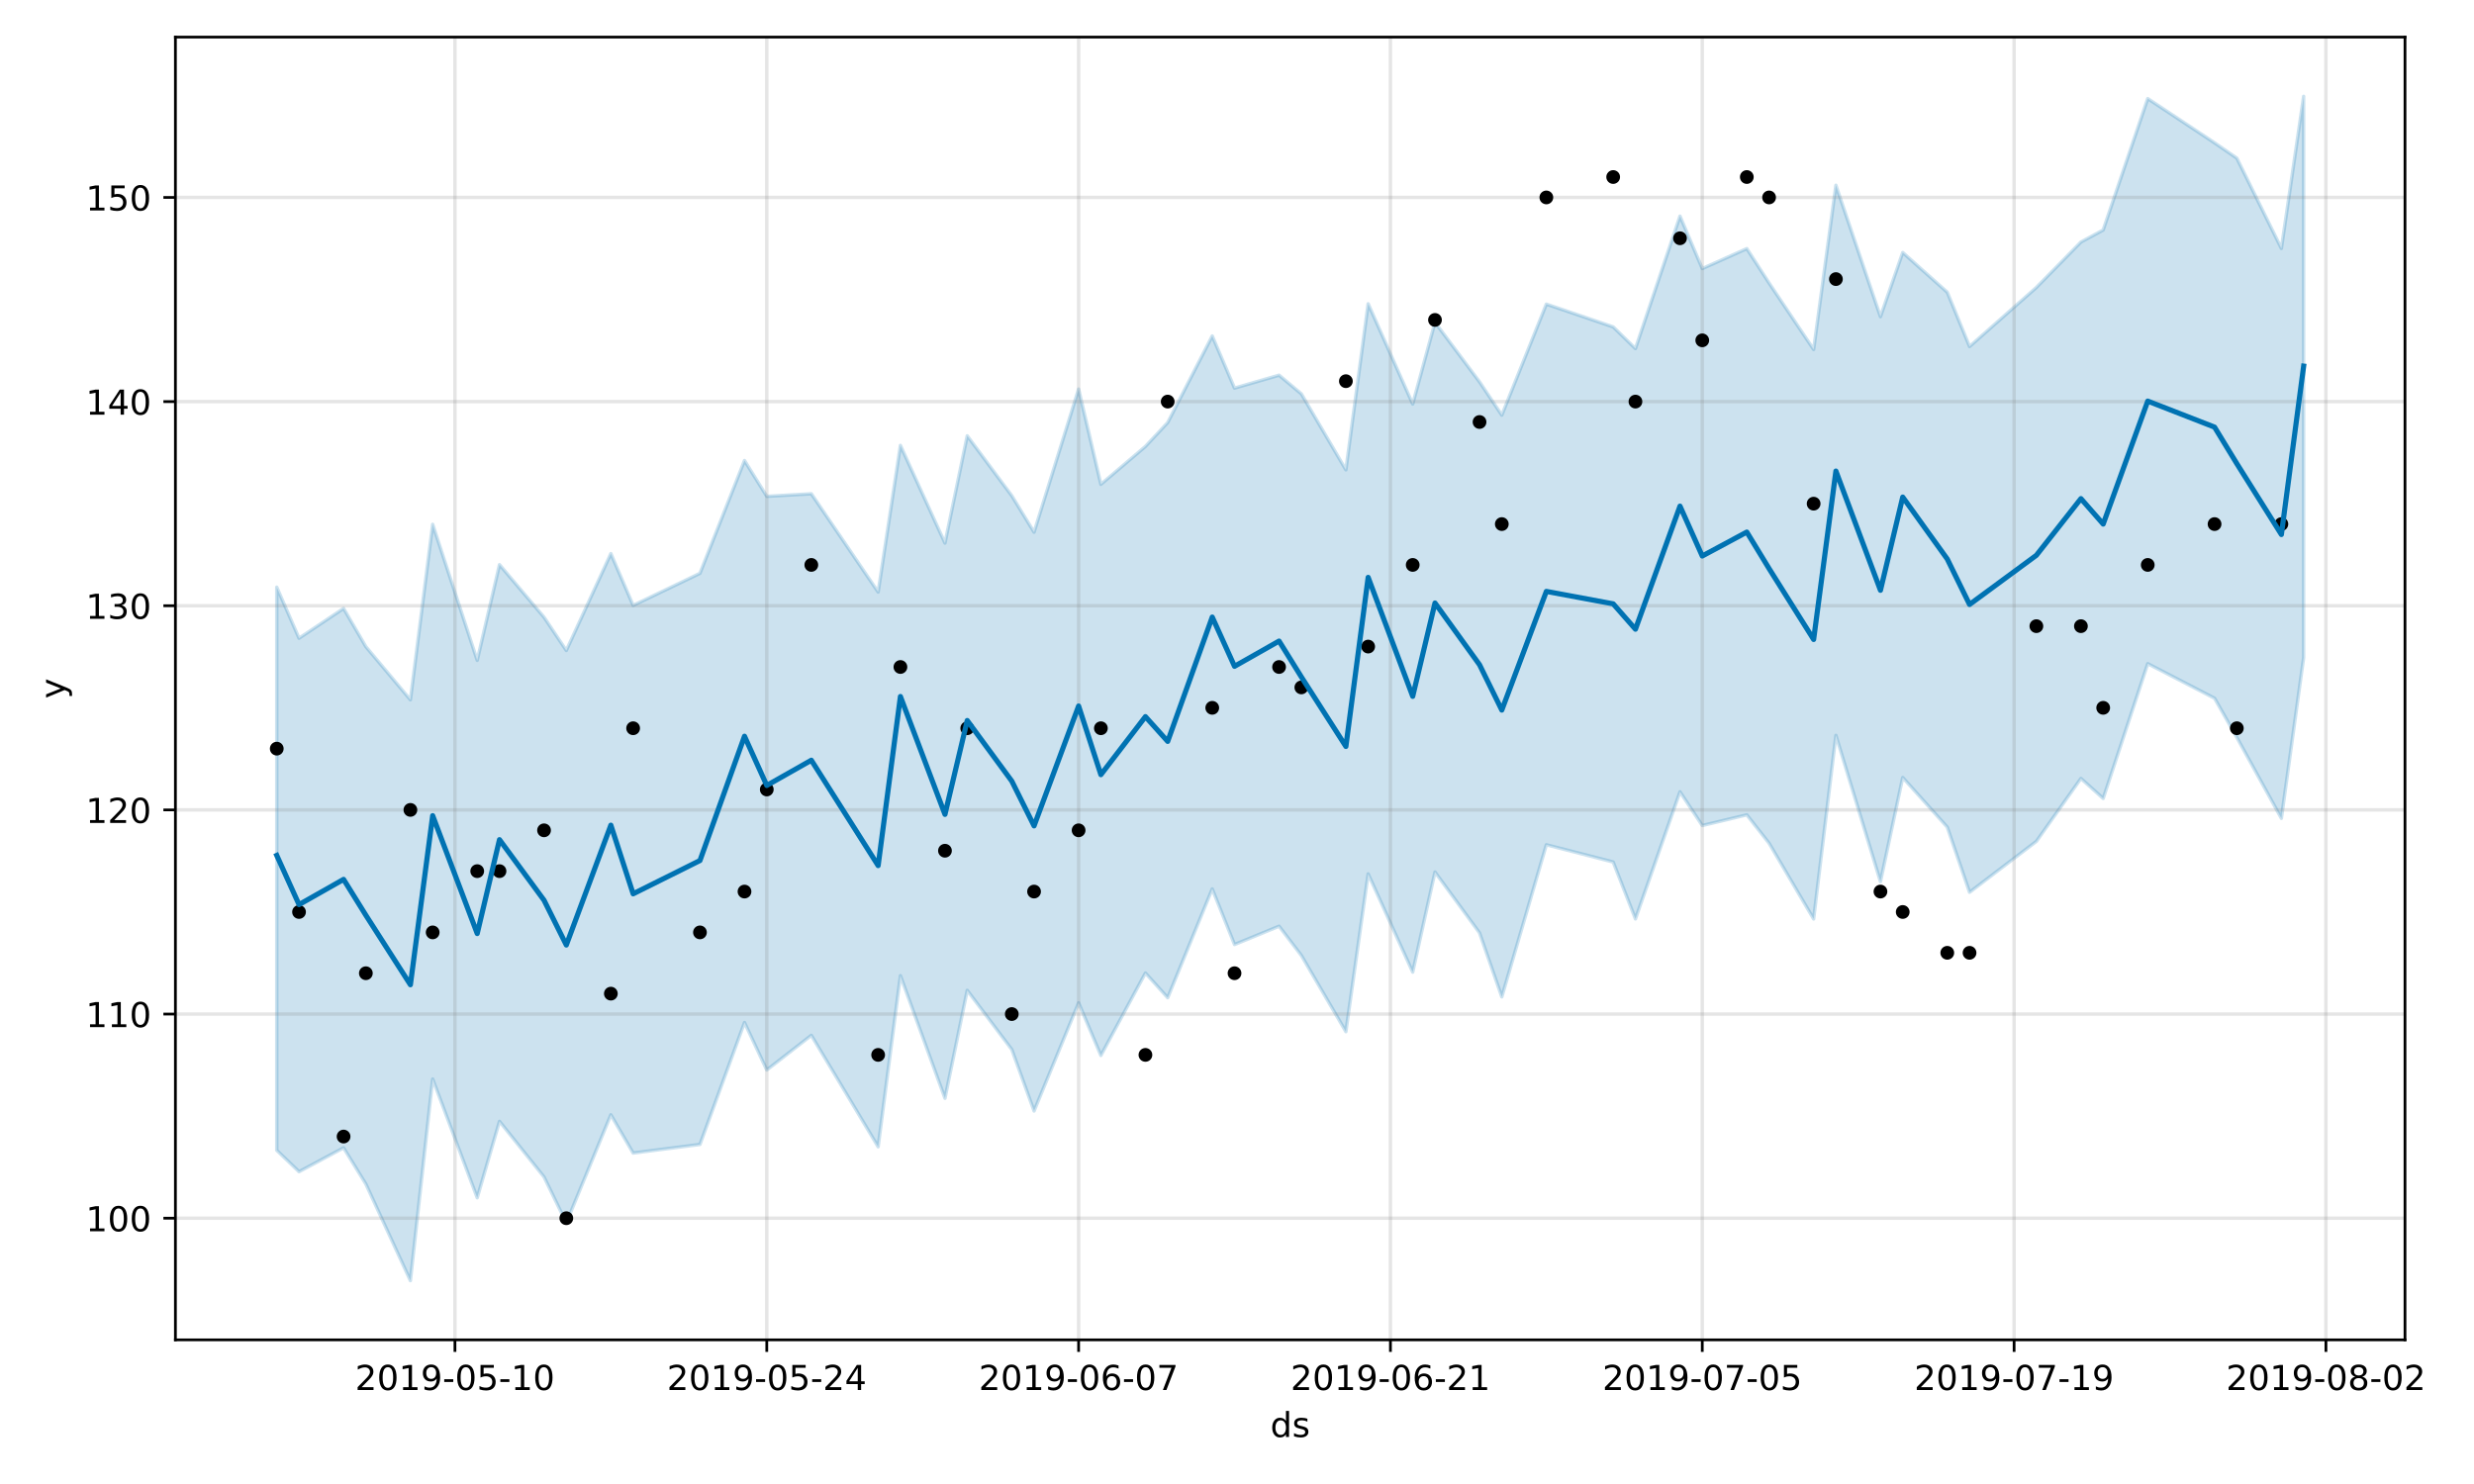<?xml version="1.0" encoding="utf-8" standalone="no"?>
<!DOCTYPE svg PUBLIC "-//W3C//DTD SVG 1.1//EN"
  "http://www.w3.org/Graphics/SVG/1.1/DTD/svg11.dtd">
<!-- Created with matplotlib (https://matplotlib.org/) -->
<svg height="432pt" version="1.1" viewBox="0 0 720 432" width="720pt" xmlns="http://www.w3.org/2000/svg" xmlns:xlink="http://www.w3.org/1999/xlink">
 <defs>
  <style type="text/css">
*{stroke-linecap:butt;stroke-linejoin:round;}
  </style>
 </defs>
 <g id="figure_1">
  <g id="patch_1">
   <path d="M 0 432 
L 720 432 
L 720 0 
L 0 0 
z
" style="fill:#ffffff;"/>
  </g>
  <g id="axes_1">
   <g id="patch_2">
    <path d="M 51.05 390.04 
L 699.919 390.04 
L 699.919 10.8 
L 51.05 10.8 
z
" style="fill:#ffffff;"/>
   </g>
   <g id="PolyCollection_1">
    <defs>
     <path d="M 80.544 -261.065 
L 80.544 -97.14 
L 87.026 -90.914 
L 99.991 -97.859 
L 106.473 -87.327 
L 119.437 -59.198 
L 125.92 -117.883 
L 138.884 -83.327 
L 145.366 -105.566 
L 158.331 -89.377 
L 164.813 -76.023 
L 177.777 -107.482 
L 184.259 -96.343 
L 203.706 -98.847 
L 216.67 -134.342 
L 223.153 -120.518 
L 236.117 -130.604 
L 255.564 -98.168 
L 262.046 -147.968 
L 275.01 -112.286 
L 281.493 -143.706 
L 294.457 -126.481 
L 300.939 -108.582 
L 313.904 -140.077 
L 320.386 -124.75 
L 333.35 -148.749 
L 339.832 -141.559 
L 352.797 -173.233 
L 359.279 -157.045 
L 372.243 -162.376 
L 378.726 -153.869 
L 391.69 -131.673 
L 398.172 -177.602 
L 411.137 -149.009 
L 417.619 -178.151 
L 430.583 -160.435 
L 437.066 -141.799 
L 450.03 -186.082 
L 469.477 -181.064 
L 475.959 -164.499 
L 488.923 -201.498 
L 495.405 -191.685 
L 508.37 -194.789 
L 514.852 -186.527 
L 527.817 -164.48 
L 534.299 -217.933 
L 547.263 -175.349 
L 553.745 -205.657 
L 566.71 -191.216 
L 573.192 -172.253 
L 592.639 -187.075 
L 605.603 -205.384 
L 612.085 -199.56 
L 625.05 -238.798 
L 644.496 -228.733 
L 650.979 -217.33 
L 663.943 -193.776 
L 670.425 -240.579 
L 670.425 -403.962 
L 670.425 -403.962 
L 663.943 -359.678 
L 650.979 -385.956 
L 644.496 -390.418 
L 625.05 -403.293 
L 612.085 -365.05 
L 605.603 -361.542 
L 592.639 -348.318 
L 573.192 -331.13 
L 566.71 -346.931 
L 553.745 -358.493 
L 547.263 -339.817 
L 534.299 -378.066 
L 527.817 -330.259 
L 514.852 -349.604 
L 508.37 -359.624 
L 495.405 -353.817 
L 488.923 -369.079 
L 475.959 -330.53 
L 469.477 -336.842 
L 450.03 -343.463 
L 437.066 -311.15 
L 430.583 -320.836 
L 417.619 -338.165 
L 411.137 -314.387 
L 398.172 -343.569 
L 391.69 -295.223 
L 378.726 -317.35 
L 372.243 -322.782 
L 359.279 -319.026 
L 352.797 -334.199 
L 339.832 -308.982 
L 333.35 -302.045 
L 320.386 -291.015 
L 313.904 -318.74 
L 300.939 -277.079 
L 294.457 -287.685 
L 281.493 -305.129 
L 275.01 -273.907 
L 262.046 -302.34 
L 255.564 -259.657 
L 236.117 -288.261 
L 223.153 -287.521 
L 216.67 -297.938 
L 203.706 -265.105 
L 184.259 -255.767 
L 177.777 -270.845 
L 164.813 -242.638 
L 158.331 -252.324 
L 145.366 -267.623 
L 138.884 -239.772 
L 125.92 -279.364 
L 119.437 -228.287 
L 106.473 -243.753 
L 99.991 -254.887 
L 87.026 -246.209 
L 80.544 -261.065 
z
" id="me167188fa3" style="stroke:#0072b2;stroke-opacity:0.2;"/>
    </defs>
    <g clip-path="url(#p9738524006)">
     <use style="fill:#0072b2;fill-opacity:0.2;stroke:#0072b2;stroke-opacity:0.2;" x="0" xlink:href="#me167188fa3" y="432"/>
    </g>
   </g>
   <g id="matplotlib.axis_1">
    <g id="xtick_1">
     <g id="line2d_1">
      <path clip-path="url(#p9738524006)" d="M 132.402 390.04 
L 132.402 10.8 
" style="fill:none;stroke:#808080;stroke-linecap:square;stroke-opacity:0.2;"/>
     </g>
     <g id="line2d_2">
      <defs>
       <path d="M 0 0 
L 0 3.5 
" id="m0bc4f92ce9" style="stroke:#000000;stroke-width:0.8;"/>
      </defs>
      <g>
       <use style="stroke:#000000;stroke-width:0.8;" x="132.402" xlink:href="#m0bc4f92ce9" y="390.04"/>
      </g>
     </g>
     <g id="text_1">
      <!-- 2019-05-10 -->
      <defs>
       <path d="M 19.188 8.297 
L 53.609 8.297 
L 53.609 0 
L 7.328 0 
L 7.328 8.297 
Q 12.938 14.109 22.625 23.891 
Q 32.328 33.688 34.812 36.531 
Q 39.547 41.844 41.422 45.531 
Q 43.312 49.219 43.312 52.781 
Q 43.312 58.594 39.234 62.25 
Q 35.156 65.922 28.609 65.922 
Q 23.969 65.922 18.812 64.312 
Q 13.672 62.703 7.812 59.422 
L 7.812 69.391 
Q 13.766 71.781 18.938 73 
Q 24.125 74.219 28.422 74.219 
Q 39.75 74.219 46.484 68.547 
Q 53.219 62.891 53.219 53.422 
Q 53.219 48.922 51.531 44.891 
Q 49.859 40.875 45.406 35.406 
Q 44.188 33.984 37.641 27.219 
Q 31.109 20.453 19.188 8.297 
z
" id="DejaVuSans-50"/>
       <path d="M 31.781 66.406 
Q 24.172 66.406 20.328 58.906 
Q 16.5 51.422 16.5 36.375 
Q 16.5 21.391 20.328 13.891 
Q 24.172 6.391 31.781 6.391 
Q 39.453 6.391 43.281 13.891 
Q 47.125 21.391 47.125 36.375 
Q 47.125 51.422 43.281 58.906 
Q 39.453 66.406 31.781 66.406 
z
M 31.781 74.219 
Q 44.047 74.219 50.516 64.516 
Q 56.984 54.828 56.984 36.375 
Q 56.984 17.969 50.516 8.266 
Q 44.047 -1.422 31.781 -1.422 
Q 19.531 -1.422 13.062 8.266 
Q 6.594 17.969 6.594 36.375 
Q 6.594 54.828 13.062 64.516 
Q 19.531 74.219 31.781 74.219 
z
" id="DejaVuSans-48"/>
       <path d="M 12.406 8.297 
L 28.516 8.297 
L 28.516 63.922 
L 10.984 60.406 
L 10.984 69.391 
L 28.422 72.906 
L 38.281 72.906 
L 38.281 8.297 
L 54.391 8.297 
L 54.391 0 
L 12.406 0 
z
" id="DejaVuSans-49"/>
       <path d="M 10.984 1.516 
L 10.984 10.5 
Q 14.703 8.734 18.5 7.812 
Q 22.312 6.891 25.984 6.891 
Q 35.75 6.891 40.891 13.453 
Q 46.047 20.016 46.781 33.406 
Q 43.953 29.203 39.594 26.953 
Q 35.25 24.703 29.984 24.703 
Q 19.047 24.703 12.672 31.312 
Q 6.297 37.938 6.297 49.422 
Q 6.297 60.641 12.938 67.422 
Q 19.578 74.219 30.609 74.219 
Q 43.266 74.219 49.922 64.516 
Q 56.594 54.828 56.594 36.375 
Q 56.594 19.141 48.406 8.859 
Q 40.234 -1.422 26.422 -1.422 
Q 22.703 -1.422 18.891 -0.688 
Q 15.094 0.047 10.984 1.516 
z
M 30.609 32.422 
Q 37.25 32.422 41.125 36.953 
Q 45.016 41.5 45.016 49.422 
Q 45.016 57.281 41.125 61.844 
Q 37.25 66.406 30.609 66.406 
Q 23.969 66.406 20.094 61.844 
Q 16.219 57.281 16.219 49.422 
Q 16.219 41.5 20.094 36.953 
Q 23.969 32.422 30.609 32.422 
z
" id="DejaVuSans-57"/>
       <path d="M 4.891 31.391 
L 31.203 31.391 
L 31.203 23.391 
L 4.891 23.391 
z
" id="DejaVuSans-45"/>
       <path d="M 10.797 72.906 
L 49.516 72.906 
L 49.516 64.594 
L 19.828 64.594 
L 19.828 46.734 
Q 21.969 47.469 24.109 47.828 
Q 26.266 48.188 28.422 48.188 
Q 40.625 48.188 47.75 41.5 
Q 54.891 34.812 54.891 23.391 
Q 54.891 11.625 47.562 5.094 
Q 40.234 -1.422 26.906 -1.422 
Q 22.312 -1.422 17.547 -0.641 
Q 12.797 0.141 7.719 1.703 
L 7.719 11.625 
Q 12.109 9.234 16.797 8.062 
Q 21.484 6.891 26.703 6.891 
Q 35.156 6.891 40.078 11.328 
Q 45.016 15.766 45.016 23.391 
Q 45.016 31 40.078 35.438 
Q 35.156 39.891 26.703 39.891 
Q 22.75 39.891 18.812 39.016 
Q 14.891 38.141 10.797 36.281 
z
" id="DejaVuSans-53"/>
      </defs>
      <g transform="translate(103.344 404.638)scale(0.1 -0.1)">
       <use xlink:href="#DejaVuSans-50"/>
       <use x="63.623" xlink:href="#DejaVuSans-48"/>
       <use x="127.246" xlink:href="#DejaVuSans-49"/>
       <use x="190.869" xlink:href="#DejaVuSans-57"/>
       <use x="254.492" xlink:href="#DejaVuSans-45"/>
       <use x="290.576" xlink:href="#DejaVuSans-48"/>
       <use x="354.199" xlink:href="#DejaVuSans-53"/>
       <use x="417.822" xlink:href="#DejaVuSans-45"/>
       <use x="453.906" xlink:href="#DejaVuSans-49"/>
       <use x="517.529" xlink:href="#DejaVuSans-48"/>
      </g>
     </g>
    </g>
    <g id="xtick_2">
     <g id="line2d_3">
      <path clip-path="url(#p9738524006)" d="M 223.153 390.04 
L 223.153 10.8 
" style="fill:none;stroke:#808080;stroke-linecap:square;stroke-opacity:0.2;"/>
     </g>
     <g id="line2d_4">
      <g>
       <use style="stroke:#000000;stroke-width:0.8;" x="223.153" xlink:href="#m0bc4f92ce9" y="390.04"/>
      </g>
     </g>
     <g id="text_2">
      <!-- 2019-05-24 -->
      <defs>
       <path d="M 37.797 64.312 
L 12.891 25.391 
L 37.797 25.391 
z
M 35.203 72.906 
L 47.609 72.906 
L 47.609 25.391 
L 58.016 25.391 
L 58.016 17.188 
L 47.609 17.188 
L 47.609 0 
L 37.797 0 
L 37.797 17.188 
L 4.891 17.188 
L 4.891 26.703 
z
" id="DejaVuSans-52"/>
      </defs>
      <g transform="translate(194.095 404.638)scale(0.1 -0.1)">
       <use xlink:href="#DejaVuSans-50"/>
       <use x="63.623" xlink:href="#DejaVuSans-48"/>
       <use x="127.246" xlink:href="#DejaVuSans-49"/>
       <use x="190.869" xlink:href="#DejaVuSans-57"/>
       <use x="254.492" xlink:href="#DejaVuSans-45"/>
       <use x="290.576" xlink:href="#DejaVuSans-48"/>
       <use x="354.199" xlink:href="#DejaVuSans-53"/>
       <use x="417.822" xlink:href="#DejaVuSans-45"/>
       <use x="453.906" xlink:href="#DejaVuSans-50"/>
       <use x="517.529" xlink:href="#DejaVuSans-52"/>
      </g>
     </g>
    </g>
    <g id="xtick_3">
     <g id="line2d_5">
      <path clip-path="url(#p9738524006)" d="M 313.904 390.04 
L 313.904 10.8 
" style="fill:none;stroke:#808080;stroke-linecap:square;stroke-opacity:0.2;"/>
     </g>
     <g id="line2d_6">
      <g>
       <use style="stroke:#000000;stroke-width:0.8;" x="313.904" xlink:href="#m0bc4f92ce9" y="390.04"/>
      </g>
     </g>
     <g id="text_3">
      <!-- 2019-06-07 -->
      <defs>
       <path d="M 33.016 40.375 
Q 26.375 40.375 22.484 35.828 
Q 18.609 31.297 18.609 23.391 
Q 18.609 15.531 22.484 10.953 
Q 26.375 6.391 33.016 6.391 
Q 39.656 6.391 43.531 10.953 
Q 47.406 15.531 47.406 23.391 
Q 47.406 31.297 43.531 35.828 
Q 39.656 40.375 33.016 40.375 
z
M 52.594 71.297 
L 52.594 62.312 
Q 48.875 64.062 45.094 64.984 
Q 41.312 65.922 37.594 65.922 
Q 27.828 65.922 22.672 59.328 
Q 17.531 52.734 16.797 39.406 
Q 19.672 43.656 24.016 45.922 
Q 28.375 48.188 33.594 48.188 
Q 44.578 48.188 50.953 41.516 
Q 57.328 34.859 57.328 23.391 
Q 57.328 12.156 50.688 5.359 
Q 44.047 -1.422 33.016 -1.422 
Q 20.359 -1.422 13.672 8.266 
Q 6.984 17.969 6.984 36.375 
Q 6.984 53.656 15.188 63.938 
Q 23.391 74.219 37.203 74.219 
Q 40.922 74.219 44.703 73.484 
Q 48.484 72.75 52.594 71.297 
z
" id="DejaVuSans-54"/>
       <path d="M 8.203 72.906 
L 55.078 72.906 
L 55.078 68.703 
L 28.609 0 
L 18.312 0 
L 43.219 64.594 
L 8.203 64.594 
z
" id="DejaVuSans-55"/>
      </defs>
      <g transform="translate(284.846 404.638)scale(0.1 -0.1)">
       <use xlink:href="#DejaVuSans-50"/>
       <use x="63.623" xlink:href="#DejaVuSans-48"/>
       <use x="127.246" xlink:href="#DejaVuSans-49"/>
       <use x="190.869" xlink:href="#DejaVuSans-57"/>
       <use x="254.492" xlink:href="#DejaVuSans-45"/>
       <use x="290.576" xlink:href="#DejaVuSans-48"/>
       <use x="354.199" xlink:href="#DejaVuSans-54"/>
       <use x="417.822" xlink:href="#DejaVuSans-45"/>
       <use x="453.906" xlink:href="#DejaVuSans-48"/>
       <use x="517.529" xlink:href="#DejaVuSans-55"/>
      </g>
     </g>
    </g>
    <g id="xtick_4">
     <g id="line2d_7">
      <path clip-path="url(#p9738524006)" d="M 404.655 390.04 
L 404.655 10.8 
" style="fill:none;stroke:#808080;stroke-linecap:square;stroke-opacity:0.2;"/>
     </g>
     <g id="line2d_8">
      <g>
       <use style="stroke:#000000;stroke-width:0.8;" x="404.655" xlink:href="#m0bc4f92ce9" y="390.04"/>
      </g>
     </g>
     <g id="text_4">
      <!-- 2019-06-21 -->
      <g transform="translate(375.597 404.638)scale(0.1 -0.1)">
       <use xlink:href="#DejaVuSans-50"/>
       <use x="63.623" xlink:href="#DejaVuSans-48"/>
       <use x="127.246" xlink:href="#DejaVuSans-49"/>
       <use x="190.869" xlink:href="#DejaVuSans-57"/>
       <use x="254.492" xlink:href="#DejaVuSans-45"/>
       <use x="290.576" xlink:href="#DejaVuSans-48"/>
       <use x="354.199" xlink:href="#DejaVuSans-54"/>
       <use x="417.822" xlink:href="#DejaVuSans-45"/>
       <use x="453.906" xlink:href="#DejaVuSans-50"/>
       <use x="517.529" xlink:href="#DejaVuSans-49"/>
      </g>
     </g>
    </g>
    <g id="xtick_5">
     <g id="line2d_9">
      <path clip-path="url(#p9738524006)" d="M 495.405 390.04 
L 495.405 10.8 
" style="fill:none;stroke:#808080;stroke-linecap:square;stroke-opacity:0.2;"/>
     </g>
     <g id="line2d_10">
      <g>
       <use style="stroke:#000000;stroke-width:0.8;" x="495.405" xlink:href="#m0bc4f92ce9" y="390.04"/>
      </g>
     </g>
     <g id="text_5">
      <!-- 2019-07-05 -->
      <g transform="translate(466.348 404.638)scale(0.1 -0.1)">
       <use xlink:href="#DejaVuSans-50"/>
       <use x="63.623" xlink:href="#DejaVuSans-48"/>
       <use x="127.246" xlink:href="#DejaVuSans-49"/>
       <use x="190.869" xlink:href="#DejaVuSans-57"/>
       <use x="254.492" xlink:href="#DejaVuSans-45"/>
       <use x="290.576" xlink:href="#DejaVuSans-48"/>
       <use x="354.199" xlink:href="#DejaVuSans-55"/>
       <use x="417.822" xlink:href="#DejaVuSans-45"/>
       <use x="453.906" xlink:href="#DejaVuSans-48"/>
       <use x="517.529" xlink:href="#DejaVuSans-53"/>
      </g>
     </g>
    </g>
    <g id="xtick_6">
     <g id="line2d_11">
      <path clip-path="url(#p9738524006)" d="M 586.156 390.04 
L 586.156 10.8 
" style="fill:none;stroke:#808080;stroke-linecap:square;stroke-opacity:0.2;"/>
     </g>
     <g id="line2d_12">
      <g>
       <use style="stroke:#000000;stroke-width:0.8;" x="586.156" xlink:href="#m0bc4f92ce9" y="390.04"/>
      </g>
     </g>
     <g id="text_6">
      <!-- 2019-07-19 -->
      <g transform="translate(557.099 404.638)scale(0.1 -0.1)">
       <use xlink:href="#DejaVuSans-50"/>
       <use x="63.623" xlink:href="#DejaVuSans-48"/>
       <use x="127.246" xlink:href="#DejaVuSans-49"/>
       <use x="190.869" xlink:href="#DejaVuSans-57"/>
       <use x="254.492" xlink:href="#DejaVuSans-45"/>
       <use x="290.576" xlink:href="#DejaVuSans-48"/>
       <use x="354.199" xlink:href="#DejaVuSans-55"/>
       <use x="417.822" xlink:href="#DejaVuSans-45"/>
       <use x="453.906" xlink:href="#DejaVuSans-49"/>
       <use x="517.529" xlink:href="#DejaVuSans-57"/>
      </g>
     </g>
    </g>
    <g id="xtick_7">
     <g id="line2d_13">
      <path clip-path="url(#p9738524006)" d="M 676.907 390.04 
L 676.907 10.8 
" style="fill:none;stroke:#808080;stroke-linecap:square;stroke-opacity:0.2;"/>
     </g>
     <g id="line2d_14">
      <g>
       <use style="stroke:#000000;stroke-width:0.8;" x="676.907" xlink:href="#m0bc4f92ce9" y="390.04"/>
      </g>
     </g>
     <g id="text_7">
      <!-- 2019-08-02 -->
      <defs>
       <path d="M 31.781 34.625 
Q 24.75 34.625 20.719 30.859 
Q 16.703 27.094 16.703 20.516 
Q 16.703 13.922 20.719 10.156 
Q 24.75 6.391 31.781 6.391 
Q 38.812 6.391 42.859 10.172 
Q 46.922 13.969 46.922 20.516 
Q 46.922 27.094 42.891 30.859 
Q 38.875 34.625 31.781 34.625 
z
M 21.922 38.812 
Q 15.578 40.375 12.031 44.719 
Q 8.5 49.078 8.5 55.328 
Q 8.5 64.062 14.719 69.141 
Q 20.953 74.219 31.781 74.219 
Q 42.672 74.219 48.875 69.141 
Q 55.078 64.062 55.078 55.328 
Q 55.078 49.078 51.531 44.719 
Q 48 40.375 41.703 38.812 
Q 48.828 37.156 52.797 32.312 
Q 56.781 27.484 56.781 20.516 
Q 56.781 9.906 50.312 4.234 
Q 43.844 -1.422 31.781 -1.422 
Q 19.734 -1.422 13.25 4.234 
Q 6.781 9.906 6.781 20.516 
Q 6.781 27.484 10.781 32.312 
Q 14.797 37.156 21.922 38.812 
z
M 18.312 54.391 
Q 18.312 48.734 21.844 45.562 
Q 25.391 42.391 31.781 42.391 
Q 38.141 42.391 41.719 45.562 
Q 45.312 48.734 45.312 54.391 
Q 45.312 60.062 41.719 63.234 
Q 38.141 66.406 31.781 66.406 
Q 25.391 66.406 21.844 63.234 
Q 18.312 60.062 18.312 54.391 
z
" id="DejaVuSans-56"/>
      </defs>
      <g transform="translate(647.85 404.638)scale(0.1 -0.1)">
       <use xlink:href="#DejaVuSans-50"/>
       <use x="63.623" xlink:href="#DejaVuSans-48"/>
       <use x="127.246" xlink:href="#DejaVuSans-49"/>
       <use x="190.869" xlink:href="#DejaVuSans-57"/>
       <use x="254.492" xlink:href="#DejaVuSans-45"/>
       <use x="290.576" xlink:href="#DejaVuSans-48"/>
       <use x="354.199" xlink:href="#DejaVuSans-56"/>
       <use x="417.822" xlink:href="#DejaVuSans-45"/>
       <use x="453.906" xlink:href="#DejaVuSans-48"/>
       <use x="517.529" xlink:href="#DejaVuSans-50"/>
      </g>
     </g>
    </g>
    <g id="text_8">
     <!-- ds -->
     <defs>
      <path d="M 45.406 46.391 
L 45.406 75.984 
L 54.391 75.984 
L 54.391 0 
L 45.406 0 
L 45.406 8.203 
Q 42.578 3.328 38.25 0.953 
Q 33.938 -1.422 27.875 -1.422 
Q 17.969 -1.422 11.734 6.484 
Q 5.516 14.406 5.516 27.297 
Q 5.516 40.188 11.734 48.094 
Q 17.969 56 27.875 56 
Q 33.938 56 38.25 53.625 
Q 42.578 51.266 45.406 46.391 
z
M 14.797 27.297 
Q 14.797 17.391 18.875 11.75 
Q 22.953 6.109 30.078 6.109 
Q 37.203 6.109 41.297 11.75 
Q 45.406 17.391 45.406 27.297 
Q 45.406 37.203 41.297 42.844 
Q 37.203 48.484 30.078 48.484 
Q 22.953 48.484 18.875 42.844 
Q 14.797 37.203 14.797 27.297 
z
" id="DejaVuSans-100"/>
      <path d="M 44.281 53.078 
L 44.281 44.578 
Q 40.484 46.531 36.375 47.5 
Q 32.281 48.484 27.875 48.484 
Q 21.188 48.484 17.844 46.438 
Q 14.5 44.391 14.5 40.281 
Q 14.5 37.156 16.891 35.375 
Q 19.281 33.594 26.516 31.984 
L 29.594 31.297 
Q 39.156 29.25 43.188 25.516 
Q 47.219 21.781 47.219 15.094 
Q 47.219 7.469 41.188 3.016 
Q 35.156 -1.422 24.609 -1.422 
Q 20.219 -1.422 15.453 -0.562 
Q 10.688 0.297 5.422 2 
L 5.422 11.281 
Q 10.406 8.688 15.234 7.391 
Q 20.062 6.109 24.812 6.109 
Q 31.156 6.109 34.562 8.281 
Q 37.984 10.453 37.984 14.406 
Q 37.984 18.062 35.516 20.016 
Q 33.062 21.969 24.703 23.781 
L 21.578 24.516 
Q 13.234 26.266 9.516 29.906 
Q 5.812 33.547 5.812 39.891 
Q 5.812 47.609 11.281 51.797 
Q 16.75 56 26.812 56 
Q 31.781 56 36.172 55.266 
Q 40.578 54.547 44.281 53.078 
z
" id="DejaVuSans-115"/>
     </defs>
     <g transform="translate(369.706 418.317)scale(0.1 -0.1)">
      <use xlink:href="#DejaVuSans-100"/>
      <use x="63.477" xlink:href="#DejaVuSans-115"/>
     </g>
    </g>
   </g>
   <g id="matplotlib.axis_2">
    <g id="ytick_1">
     <g id="line2d_15">
      <path clip-path="url(#p9738524006)" d="M 51.05 354.628 
L 699.919 354.628 
" style="fill:none;stroke:#808080;stroke-linecap:square;stroke-opacity:0.2;"/>
     </g>
     <g id="line2d_16">
      <defs>
       <path d="M 0 0 
L -3.5 0 
" id="m92366cc129" style="stroke:#000000;stroke-width:0.8;"/>
      </defs>
      <g>
       <use style="stroke:#000000;stroke-width:0.8;" x="51.05" xlink:href="#m92366cc129" y="354.628"/>
      </g>
     </g>
     <g id="text_9">
      <!-- 100 -->
      <g transform="translate(24.962 358.427)scale(0.1 -0.1)">
       <use xlink:href="#DejaVuSans-49"/>
       <use x="63.623" xlink:href="#DejaVuSans-48"/>
       <use x="127.246" xlink:href="#DejaVuSans-48"/>
      </g>
     </g>
    </g>
    <g id="ytick_2">
     <g id="line2d_17">
      <path clip-path="url(#p9738524006)" d="M 51.05 295.197 
L 699.919 295.197 
" style="fill:none;stroke:#808080;stroke-linecap:square;stroke-opacity:0.2;"/>
     </g>
     <g id="line2d_18">
      <g>
       <use style="stroke:#000000;stroke-width:0.8;" x="51.05" xlink:href="#m92366cc129" y="295.197"/>
      </g>
     </g>
     <g id="text_10">
      <!-- 110 -->
      <g transform="translate(24.962 298.996)scale(0.1 -0.1)">
       <use xlink:href="#DejaVuSans-49"/>
       <use x="63.623" xlink:href="#DejaVuSans-49"/>
       <use x="127.246" xlink:href="#DejaVuSans-48"/>
      </g>
     </g>
    </g>
    <g id="ytick_3">
     <g id="line2d_19">
      <path clip-path="url(#p9738524006)" d="M 51.05 235.766 
L 699.919 235.766 
" style="fill:none;stroke:#808080;stroke-linecap:square;stroke-opacity:0.2;"/>
     </g>
     <g id="line2d_20">
      <g>
       <use style="stroke:#000000;stroke-width:0.8;" x="51.05" xlink:href="#m92366cc129" y="235.766"/>
      </g>
     </g>
     <g id="text_11">
      <!-- 120 -->
      <g transform="translate(24.962 239.565)scale(0.1 -0.1)">
       <use xlink:href="#DejaVuSans-49"/>
       <use x="63.623" xlink:href="#DejaVuSans-50"/>
       <use x="127.246" xlink:href="#DejaVuSans-48"/>
      </g>
     </g>
    </g>
    <g id="ytick_4">
     <g id="line2d_21">
      <path clip-path="url(#p9738524006)" d="M 51.05 176.335 
L 699.919 176.335 
" style="fill:none;stroke:#808080;stroke-linecap:square;stroke-opacity:0.2;"/>
     </g>
     <g id="line2d_22">
      <g>
       <use style="stroke:#000000;stroke-width:0.8;" x="51.05" xlink:href="#m92366cc129" y="176.335"/>
      </g>
     </g>
     <g id="text_12">
      <!-- 130 -->
      <defs>
       <path d="M 40.578 39.312 
Q 47.656 37.797 51.625 33 
Q 55.609 28.219 55.609 21.188 
Q 55.609 10.406 48.188 4.484 
Q 40.766 -1.422 27.094 -1.422 
Q 22.516 -1.422 17.656 -0.516 
Q 12.797 0.391 7.625 2.203 
L 7.625 11.719 
Q 11.719 9.328 16.594 8.109 
Q 21.484 6.891 26.812 6.891 
Q 36.078 6.891 40.938 10.547 
Q 45.797 14.203 45.797 21.188 
Q 45.797 27.641 41.281 31.266 
Q 36.766 34.906 28.719 34.906 
L 20.219 34.906 
L 20.219 43.016 
L 29.109 43.016 
Q 36.375 43.016 40.234 45.922 
Q 44.094 48.828 44.094 54.297 
Q 44.094 59.906 40.109 62.906 
Q 36.141 65.922 28.719 65.922 
Q 24.656 65.922 20.016 65.031 
Q 15.375 64.156 9.812 62.312 
L 9.812 71.094 
Q 15.438 72.656 20.344 73.438 
Q 25.25 74.219 29.594 74.219 
Q 40.828 74.219 47.359 69.109 
Q 53.906 64.016 53.906 55.328 
Q 53.906 49.266 50.438 45.094 
Q 46.969 40.922 40.578 39.312 
z
" id="DejaVuSans-51"/>
      </defs>
      <g transform="translate(24.962 180.134)scale(0.1 -0.1)">
       <use xlink:href="#DejaVuSans-49"/>
       <use x="63.623" xlink:href="#DejaVuSans-51"/>
       <use x="127.246" xlink:href="#DejaVuSans-48"/>
      </g>
     </g>
    </g>
    <g id="ytick_5">
     <g id="line2d_23">
      <path clip-path="url(#p9738524006)" d="M 51.05 116.904 
L 699.919 116.904 
" style="fill:none;stroke:#808080;stroke-linecap:square;stroke-opacity:0.2;"/>
     </g>
     <g id="line2d_24">
      <g>
       <use style="stroke:#000000;stroke-width:0.8;" x="51.05" xlink:href="#m92366cc129" y="116.904"/>
      </g>
     </g>
     <g id="text_13">
      <!-- 140 -->
      <g transform="translate(24.962 120.703)scale(0.1 -0.1)">
       <use xlink:href="#DejaVuSans-49"/>
       <use x="63.623" xlink:href="#DejaVuSans-52"/>
       <use x="127.246" xlink:href="#DejaVuSans-48"/>
      </g>
     </g>
    </g>
    <g id="ytick_6">
     <g id="line2d_25">
      <path clip-path="url(#p9738524006)" d="M 51.05 57.473 
L 699.919 57.473 
" style="fill:none;stroke:#808080;stroke-linecap:square;stroke-opacity:0.2;"/>
     </g>
     <g id="line2d_26">
      <g>
       <use style="stroke:#000000;stroke-width:0.8;" x="51.05" xlink:href="#m92366cc129" y="57.473"/>
      </g>
     </g>
     <g id="text_14">
      <!-- 150 -->
      <g transform="translate(24.962 61.272)scale(0.1 -0.1)">
       <use xlink:href="#DejaVuSans-49"/>
       <use x="63.623" xlink:href="#DejaVuSans-53"/>
       <use x="127.246" xlink:href="#DejaVuSans-48"/>
      </g>
     </g>
    </g>
    <g id="text_15">
     <!-- y -->
     <defs>
      <path d="M 32.172 -5.078 
Q 28.375 -14.844 24.75 -17.812 
Q 21.141 -20.797 15.094 -20.797 
L 7.906 -20.797 
L 7.906 -13.281 
L 13.188 -13.281 
Q 16.891 -13.281 18.938 -11.516 
Q 21 -9.766 23.484 -3.219 
L 25.094 0.875 
L 2.984 54.688 
L 12.5 54.688 
L 29.594 11.922 
L 46.688 54.688 
L 56.203 54.688 
z
" id="DejaVuSans-121"/>
     </defs>
     <g transform="translate(18.883 203.379)rotate(-90)scale(0.1 -0.1)">
      <use xlink:href="#DejaVuSans-121"/>
     </g>
    </g>
   </g>
   <g id="line2d_27">
    <defs>
     <path d="M 0 1.5 
C 0.398 1.5 0.779 1.342 1.061 1.061 
C 1.342 0.779 1.5 0.398 1.5 0 
C 1.5 -0.398 1.342 -0.779 1.061 -1.061 
C 0.779 -1.342 0.398 -1.5 0 -1.5 
C -0.398 -1.5 -0.779 -1.342 -1.061 -1.061 
C -1.342 -0.779 -1.5 -0.398 -1.5 0 
C -1.5 0.398 -1.342 0.779 -1.061 1.061 
C -0.779 1.342 -0.398 1.5 0 1.5 
z
" id="mf858b0fa24" style="stroke:#000000;"/>
    </defs>
    <g clip-path="url(#p9738524006)">
     <use style="stroke:#000000;" x="80.544" xlink:href="#mf858b0fa24" y="217.936"/>
     <use style="stroke:#000000;" x="87.026" xlink:href="#mf858b0fa24" y="265.481"/>
     <use style="stroke:#000000;" x="99.991" xlink:href="#mf858b0fa24" y="330.855"/>
     <use style="stroke:#000000;" x="106.473" xlink:href="#mf858b0fa24" y="283.31"/>
     <use style="stroke:#000000;" x="119.437" xlink:href="#mf858b0fa24" y="235.766"/>
     <use style="stroke:#000000;" x="125.92" xlink:href="#mf858b0fa24" y="271.424"/>
     <use style="stroke:#000000;" x="138.884" xlink:href="#mf858b0fa24" y="253.595"/>
     <use style="stroke:#000000;" x="145.366" xlink:href="#mf858b0fa24" y="253.595"/>
     <use style="stroke:#000000;" x="158.331" xlink:href="#mf858b0fa24" y="241.709"/>
     <use style="stroke:#000000;" x="164.813" xlink:href="#mf858b0fa24" y="354.628"/>
     <use style="stroke:#000000;" x="177.777" xlink:href="#mf858b0fa24" y="289.253"/>
     <use style="stroke:#000000;" x="184.259" xlink:href="#mf858b0fa24" y="211.993"/>
     <use style="stroke:#000000;" x="203.706" xlink:href="#mf858b0fa24" y="271.424"/>
     <use style="stroke:#000000;" x="216.67" xlink:href="#mf858b0fa24" y="259.538"/>
     <use style="stroke:#000000;" x="223.153" xlink:href="#mf858b0fa24" y="229.823"/>
     <use style="stroke:#000000;" x="236.117" xlink:href="#mf858b0fa24" y="164.448"/>
     <use style="stroke:#000000;" x="255.564" xlink:href="#mf858b0fa24" y="307.083"/>
     <use style="stroke:#000000;" x="262.046" xlink:href="#mf858b0fa24" y="194.164"/>
     <use style="stroke:#000000;" x="275.01" xlink:href="#mf858b0fa24" y="247.652"/>
     <use style="stroke:#000000;" x="281.493" xlink:href="#mf858b0fa24" y="211.993"/>
     <use style="stroke:#000000;" x="294.457" xlink:href="#mf858b0fa24" y="295.197"/>
     <use style="stroke:#000000;" x="300.939" xlink:href="#mf858b0fa24" y="259.538"/>
     <use style="stroke:#000000;" x="313.904" xlink:href="#mf858b0fa24" y="241.709"/>
     <use style="stroke:#000000;" x="320.386" xlink:href="#mf858b0fa24" y="211.993"/>
     <use style="stroke:#000000;" x="333.35" xlink:href="#mf858b0fa24" y="307.083"/>
     <use style="stroke:#000000;" x="339.832" xlink:href="#mf858b0fa24" y="116.904"/>
     <use style="stroke:#000000;" x="352.797" xlink:href="#mf858b0fa24" y="206.05"/>
     <use style="stroke:#000000;" x="359.279" xlink:href="#mf858b0fa24" y="283.31"/>
     <use style="stroke:#000000;" x="372.243" xlink:href="#mf858b0fa24" y="194.164"/>
     <use style="stroke:#000000;" x="378.726" xlink:href="#mf858b0fa24" y="200.107"/>
     <use style="stroke:#000000;" x="391.69" xlink:href="#mf858b0fa24" y="110.961"/>
     <use style="stroke:#000000;" x="398.172" xlink:href="#mf858b0fa24" y="188.221"/>
     <use style="stroke:#000000;" x="411.137" xlink:href="#mf858b0fa24" y="164.448"/>
     <use style="stroke:#000000;" x="417.619" xlink:href="#mf858b0fa24" y="93.131"/>
     <use style="stroke:#000000;" x="430.583" xlink:href="#mf858b0fa24" y="122.847"/>
     <use style="stroke:#000000;" x="437.066" xlink:href="#mf858b0fa24" y="152.562"/>
     <use style="stroke:#000000;" x="450.03" xlink:href="#mf858b0fa24" y="57.473"/>
     <use style="stroke:#000000;" x="469.477" xlink:href="#mf858b0fa24" y="51.53"/>
     <use style="stroke:#000000;" x="475.959" xlink:href="#mf858b0fa24" y="116.904"/>
     <use style="stroke:#000000;" x="488.923" xlink:href="#mf858b0fa24" y="69.359"/>
     <use style="stroke:#000000;" x="495.405" xlink:href="#mf858b0fa24" y="99.074"/>
     <use style="stroke:#000000;" x="508.37" xlink:href="#mf858b0fa24" y="51.53"/>
     <use style="stroke:#000000;" x="514.852" xlink:href="#mf858b0fa24" y="57.473"/>
     <use style="stroke:#000000;" x="527.817" xlink:href="#mf858b0fa24" y="146.619"/>
     <use style="stroke:#000000;" x="534.299" xlink:href="#mf858b0fa24" y="81.245"/>
     <use style="stroke:#000000;" x="547.263" xlink:href="#mf858b0fa24" y="259.538"/>
     <use style="stroke:#000000;" x="553.745" xlink:href="#mf858b0fa24" y="265.481"/>
     <use style="stroke:#000000;" x="566.71" xlink:href="#mf858b0fa24" y="277.367"/>
     <use style="stroke:#000000;" x="573.192" xlink:href="#mf858b0fa24" y="277.367"/>
     <use style="stroke:#000000;" x="592.639" xlink:href="#mf858b0fa24" y="182.278"/>
     <use style="stroke:#000000;" x="605.603" xlink:href="#mf858b0fa24" y="182.278"/>
     <use style="stroke:#000000;" x="612.085" xlink:href="#mf858b0fa24" y="206.05"/>
     <use style="stroke:#000000;" x="625.05" xlink:href="#mf858b0fa24" y="164.448"/>
     <use style="stroke:#000000;" x="644.496" xlink:href="#mf858b0fa24" y="152.562"/>
     <use style="stroke:#000000;" x="650.979" xlink:href="#mf858b0fa24" y="211.993"/>
     <use style="stroke:#000000;" x="663.943" xlink:href="#mf858b0fa24" y="152.562"/>
    </g>
   </g>
   <g id="line2d_28">
    <path clip-path="url(#p9738524006)" d="M 80.544 249.008 
L 87.026 263.339 
L 99.991 255.992 
L 106.473 266.427 
L 119.437 286.664 
L 125.92 237.446 
L 138.884 271.756 
L 145.366 244.43 
L 158.331 262.069 
L 164.813 275.101 
L 177.777 240.214 
L 184.259 260.194 
L 203.706 250.507 
L 216.67 214.321 
L 223.153 228.652 
L 236.117 221.305 
L 255.564 251.976 
L 262.046 202.758 
L 275.01 237.069 
L 281.493 209.743 
L 294.457 227.382 
L 300.939 240.414 
L 313.904 205.527 
L 320.386 225.506 
L 333.35 208.615 
L 339.832 215.82 
L 352.797 179.634 
L 359.279 193.965 
L 372.243 186.618 
L 378.726 197.054 
L 391.69 217.296 
L 398.172 168.081 
L 411.137 202.709 
L 417.619 175.542 
L 430.583 193.506 
L 437.066 206.708 
L 450.03 172.161 
L 469.477 175.78 
L 475.959 183.161 
L 488.923 147.34 
L 495.405 161.854 
L 508.37 154.889 
L 514.852 165.521 
L 527.817 186.151 
L 534.299 137.13 
L 547.263 171.834 
L 553.745 144.705 
L 566.71 162.738 
L 573.192 175.967 
L 592.639 161.65 
L 605.603 145.153 
L 612.085 152.555 
L 625.05 116.763 
L 644.496 124.338 
L 650.979 134.97 
L 663.943 155.6 
L 670.425 106.579 
" style="fill:none;stroke:#0072b2;stroke-linecap:square;stroke-width:1.5;"/>
   </g>
   <g id="patch_3">
    <path d="M 51.05 390.04 
L 51.05 10.8 
" style="fill:none;stroke:#000000;stroke-linecap:square;stroke-linejoin:miter;stroke-width:0.8;"/>
   </g>
   <g id="patch_4">
    <path d="M 699.919 390.04 
L 699.919 10.8 
" style="fill:none;stroke:#000000;stroke-linecap:square;stroke-linejoin:miter;stroke-width:0.8;"/>
   </g>
   <g id="patch_5">
    <path d="M 51.05 390.04 
L 699.919 390.04 
" style="fill:none;stroke:#000000;stroke-linecap:square;stroke-linejoin:miter;stroke-width:0.8;"/>
   </g>
   <g id="patch_6">
    <path d="M 51.05 10.8 
L 699.919 10.8 
" style="fill:none;stroke:#000000;stroke-linecap:square;stroke-linejoin:miter;stroke-width:0.8;"/>
   </g>
  </g>
 </g>
 <defs>
  <clipPath id="p9738524006">
   <rect height="379.24" width="648.869" x="51.05" y="10.8"/>
  </clipPath>
 </defs>
</svg>
